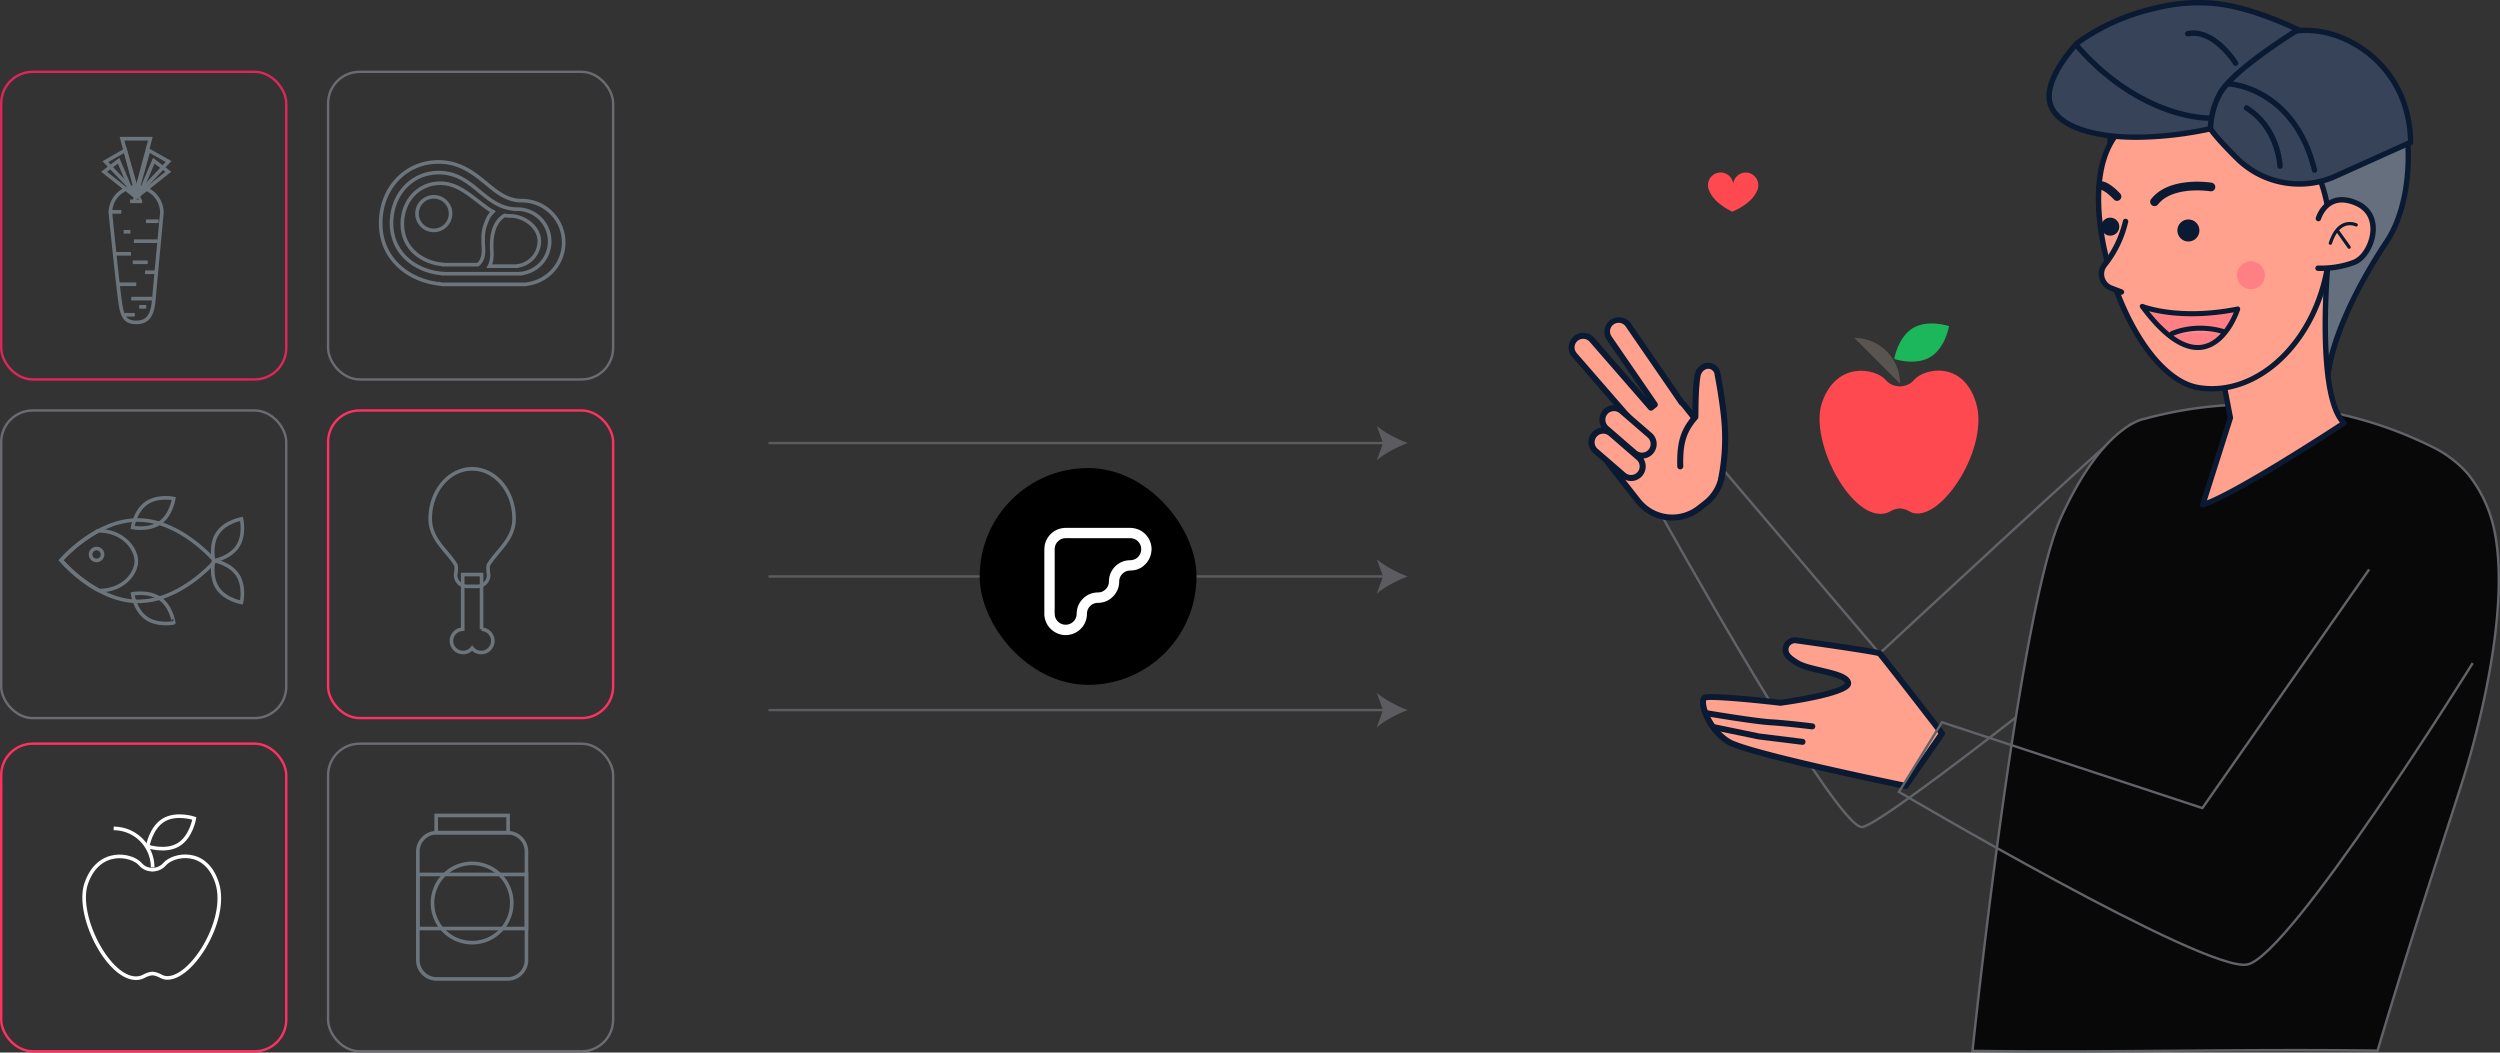 <svg xmlns="http://www.w3.org/2000/svg" viewBox="0 0 2075.66 873.86"><rect x="0" y="0" width="2075.66" height="873.86" fill="#333333" stroke="none"/><defs><style>.cls-1{fill:#ff4950;}.cls-10,.cls-13,.cls-14,.cls-16,.cls-17,.cls-18,.cls-2{fill:none;}.cls-2,.cls-5{stroke:#616368;}.cls-10,.cls-13,.cls-14,.cls-16,.cls-17,.cls-18,.cls-2,.cls-5{stroke-miterlimit:10;}.cls-14,.cls-16,.cls-17,.cls-18,.cls-2,.cls-5{stroke-width:2px;}.cls-3{fill:#ffa18d;}.cls-4{fill:#0a1a33;}.cls-5{fill:#080808;}.cls-6{fill:#656f7e;}.cls-7{fill:#ff8084;}.cls-8{fill:#ff8b8f;}.cls-9{fill:#364358;}.cls-10{stroke:#fff;}.cls-10,.cls-13{stroke-width:3px;}.cls-11{fill:#59544f;}.cls-12{fill:#1cb75a;}.cls-13{stroke:#6d757c;}.cls-14{stroke:#5c5b60;}.cls-15{fill:#5c5b60;}.cls-16{stroke:#dd265a;}.cls-17{stroke:#6b6b72;}.cls-18{stroke:#ff3162;}.cls-19{fill:#fff;}</style></defs><g id="Layer_2" data-name="Layer 2"><g id="Objects"><path class="cls-1" d="M1449.68,143.29A10.5,10.5,0,0,0,1439,152.7a10.49,10.49,0,1,0-20,5.33c4.16,11.19,19.51,17.82,19.51,17.82v-.25c1.23-.48,15.73-6.4,20.16-16.92a10.5,10.5,0,0,0-9.06-15.39Z"/><path class="cls-2" d="M1769.73,352.05c-3.28-.86-209.19,190.48-209.19,190.48L1428.31,387.08l-48.8,40.75s146,262.39,166.81,258.78S1779.6,511.94,1779.6,511.94,1828.31,367.36,1769.73,352.05Z"/><path class="cls-3" d="M1612.39,609s-50-64.87-51.85-66.43c-1.42-1.23-48.84-8-69.19-10.85a7.81,7.81,0,0,0-8.81,8.76c.61,4.75,6.78,8.26,9.8,10.1,10.45,6.38,40.54,7.81,42.1,16.47s-56.2,16.48-56.2,16.48-57.68-6.73-62.78-4.28,2.79,26.64,19.78,36.67,147,36.63,147,36.63Z"/><path class="cls-4" d="M1582.2,655a2.07,2.07,0,0,1-.5,0c-5.33-1.09-130.57-26.79-147.73-36.92-14.32-8.46-22.91-26.71-22.53-35.55.15-3.48,1.68-4.93,2.94-5.54,5.3-2.54,49.77,2.38,63.83,4,2.07-.29,14.14-2,26.38-4.54,23.8-4.92,27-8.52,27.36-9.13-1-3.45-12.94-6.29-20.91-8.17s-15.41-3.65-20-6.46l-.47-.28c-3.42-2.07-9.77-5.92-10.51-11.63a10.31,10.31,0,0,1,11.64-11.56c68.35,9.6,69.58,10.66,70.48,11.44,1.85,1.6,40.42,51.53,52.19,66.79a2.49,2.49,0,0,1,.08,3l-30.2,43.56A2.49,2.49,0,0,1,1582.2,655Zm-165.54-73.58c-.19.42-.46,1.83.12,4.66,1.79,8.81,9.31,21.48,19.74,27.64,15.43,9.12,129.56,32.9,144.56,36L1609.3,609c-19-24.67-46.72-60.37-50.21-64.4-3.89-1.12-29.67-5.09-68.09-10.49a5.31,5.31,0,0,0-6,6c.43,3.32,5.45,6.36,8.14,8l.48.29c3.92,2.39,11.36,4.15,18.55,5.85,12.61,3,23.5,5.56,24.71,12.31a4.73,4.73,0,0,1-1,3.72c-6.07,8.35-48.86,14.52-57.38,15.68a2.57,2.57,0,0,1-.62,0C1450.87,582.81,1420.84,580.29,1416.66,581.43Z"/><path class="cls-4" d="M1504.47,605.55l-.32,0c-.2,0-20.56-2.58-34.12-3.38-13.78-.81-52.39-7.35-54-7.63a2.5,2.5,0,1,1,.84-4.93c.4.07,40,6.77,53.48,7.57,13.73.81,34.25,3.38,34.46,3.41a2.5,2.5,0,0,1-.31,5Z"/><path class="cls-4" d="M1496.39,618.38h-.31l-35.95-4.46a.63.63,0,0,1-.19,0l-36.61-7.56a2.5,2.5,0,0,1,1-4.9l36.51,7.54,35.85,4.44a2.5,2.5,0,0,1-.31,5Z"/><path class="cls-5" d="M2020,371.3a93.49,93.49,0,0,1,29,22.14A110.7,110.7,0,0,1,2070.22,437c18.4,78.93-26.39,213.73-26.39,213.73-14.62,45.88-38.95,118.2-69.84,221.57-112.1-1.61-224.19,1.78-336.28.16,0,0,38-364.54,73.45-442.72s69.73-82.09,69.73-82.09A337.2,337.2,0,0,1,2020,371.3Z"/><path class="cls-2" d="M2053,550.54s-151.73,244-187.37,250.3-289-143.36-289-143.36l35.73-57.82,216.19,71.26L1967,472.77"/><path class="cls-3" d="M1422.4,366.91l-23.75-30.24a15.71,15.71,0,0,0-2.62-2.6c-.16-.29-.33-.58-.52-.86l-43.69-63.5a9.64,9.64,0,0,0-13.41-2.48h0a9.66,9.66,0,0,0-2.48,13.41l38,55.3-3.22,2.53-49-56.34a9.64,9.64,0,0,0-13.61-.95h0a9.64,9.64,0,0,0-1,13.6l48.36,55.62-16.62,13.06a15.87,15.87,0,0,0-2.67,22.21L1360,415.91a36.2,36.2,0,0,0,50.68,6.09l5.6-4.41A36.2,36.2,0,0,0,1422.4,366.91Z"/><path class="cls-4" d="M1388.45,432.19a38.54,38.54,0,0,1-30.39-14.74l-23.75-30.24a18.34,18.34,0,0,1,3.09-25.72L1352,350.06l-46.63-53.64a12.15,12.15,0,0,1,1.19-17.13,12.16,12.16,0,0,1,17.13,1.2l43.81,50.37-33.58-48.8a12.15,12.15,0,0,1,20-13.77l43.68,63.51c.15.2.28.41.41.62a18.23,18.23,0,0,1,2.64,2.71l23.76,30.24a38.71,38.71,0,0,1-6.51,54.19l-5.61,4.4A38.42,38.42,0,0,1,1388.45,432.19Zm-74-150.87a7.13,7.13,0,0,0-5.39,11.82l48.36,55.62a2.51,2.51,0,0,1-.34,3.61l-16.62,13.05a13.33,13.33,0,0,0-2.25,18.7L1362,414.36a33.63,33.63,0,0,0,47.17,5.67l5.61-4.4a33.7,33.7,0,0,0,5.67-47.17h0l-23.76-30.24a13,13,0,0,0-2.2-2.19,2.59,2.59,0,0,1-.64-.76c-.12-.22-.25-.43-.39-.64l-43.68-63.5a7.16,7.16,0,0,0-9.94-1.84,7.17,7.17,0,0,0-1.84,9.94l38,55.3a2.49,2.49,0,0,1-.51,3.38l-3.23,2.53a2.5,2.5,0,0,1-3.43-.33l-49-56.34A7.13,7.13,0,0,0,1314.48,281.32Z"/><path class="cls-3" d="M1429.07,397.25a169.72,169.72,0,0,0,3-42.29c-1.1-19.58-6.07-44.13-6.07-44.13h0a7.81,7.81,0,0,0-8.78-7.1c-4.17.59-7.47,4.23-8,8.9-1.58,9.91-1.55,24.43-1.72,33.56-9.86,11.47-13,21.17-12.52,41"/><path class="cls-4" d="M1429.07,399.75a2.59,2.59,0,0,1-.48,0,2.5,2.5,0,0,1-2-2.93,169.33,169.33,0,0,0,3-41.68c-1.09-19.17-6-43.53-6-43.77a2.89,2.89,0,0,1,0-.29,5.29,5.29,0,0,0-2-3.73,5.2,5.2,0,0,0-3.93-1.11c-3,.44-5.48,3.21-5.89,6.72a.41.41,0,0,1,0,.11c-1.33,8.32-1.5,20.28-1.62,29,0,1.49,0,2.9-.07,4.2a2.48,2.48,0,0,1-.6,1.58c-9.59,11.15-12.37,20.33-11.92,39.29a2.49,2.49,0,0,1-2.44,2.55,2.47,2.47,0,0,1-2.56-2.43c-.47-19.8,2.59-30.15,12.54-42,0-1,0-2.13,0-3.28.13-8.87.3-21,1.67-29.68.7-5.74,4.86-10.28,10.14-11a10.18,10.18,0,0,1,7.76,2.15,10.39,10.39,0,0,1,3.86,7.07c.4,2,5,25.57,6.09,44.34a173.48,173.48,0,0,1-3.07,42.92A2.49,2.49,0,0,1,1429.07,399.75Z"/><path class="cls-3" d="M1333.73,355.77,1357,375.92a9.63,9.63,0,0,0,13.6-1h0a9.65,9.65,0,0,0-1-13.6l-23.29-20.15a9.63,9.63,0,0,0-13.6,1h0A9.63,9.63,0,0,0,1333.73,355.77Z"/><path class="cls-3" d="M1324.62,374.36l23.29,20.15a9.64,9.64,0,0,0,13.6-1h0a9.63,9.63,0,0,0-1-13.6l-23.29-20.15a9.65,9.65,0,0,0-13.6,1h0A9.66,9.66,0,0,0,1324.62,374.36Z"/><path class="cls-4" d="M1371.27,359.45,1348,339.3a12.14,12.14,0,0,0-18.2,15.69,12.13,12.13,0,0,0-6.8,21.26l23.28,20.15a12.14,12.14,0,0,0,18.2-15.69,12.13,12.13,0,0,0,6.8-21.26Zm-11.65,32.44a7.16,7.16,0,0,1-10.08.73l-23.28-20.15a7.15,7.15,0,0,1,9.35-10.81l23.28,20.15a7.15,7.15,0,0,1,.73,10.08Zm9.11-18.58a7.14,7.14,0,0,1-10.08.72l-23.28-20.15a7.14,7.14,0,1,1,9.35-10.8L1368,363.23a7.15,7.15,0,0,1,.73,10.08Z"/><path class="cls-6" d="M1757.75,163.2c-2.57-5-30.74-120.41,64.3-136.1S1970,49,1986.5,72.3s19.77,91.17-4.77,128-53.59,93.47-49.3,128.41Z"/><path class="cls-4" d="M1932.43,331a2.29,2.29,0,0,1-1.55-.62L1756.2,164.83a2.2,2.2,0,0,1-.45-.6c-1.8-3.51-15.35-57,4.9-97.18,11.7-23.23,32.23-37.42,61-42.17,42.41-7,80.37-4.28,112.83,8.07,33.22,12.65,48.71,30.82,53.82,38,8.49,12,13.63,35.08,13.44,60.27-.22,27.67-6.84,53.3-18.17,70.31-40.21,60.39-51.49,106.09-48.94,126.88a2.23,2.23,0,0,1-1.22,2.28A2.16,2.16,0,0,1,1932.43,331Zm-172.8-169.1,170.15,161.23c-.83-34.61,24.77-86,50.08-124,10.85-16.3,17.2-41,17.41-67.85.19-24.3-4.64-46.39-12.61-57.63-16.73-23.64-69.74-59.55-162.24-44.28-27,4.45-46.27,17.56-57.35,39C1745.9,105.35,1757.53,156.4,1759.63,161.88Z"/><path class="cls-3" d="M1851.8,346.88l-10.32-53.08,91-72c.42-2.46-9.79,107.14,13.77,129.41,0,0-91,59.87-117.41,67.89Z"/><path class="cls-4" d="M1828.81,421.35a2.25,2.25,0,0,1-2.14-2.93l22.81-71.68-10.21-52.51a2.25,2.25,0,0,1,.81-2.19l90.82-71.88a2.21,2.21,0,0,1,1.83-.63c1.59.19,1.93,1.18,1.94,2.65h0v0c0,.51,0,1.07-.09,1.68-4.68,66.48.24,113.46,13.18,125.7a2.24,2.24,0,0,1-.31,3.51c-3.72,2.45-91.53,60.14-118,68.16A2.05,2.05,0,0,1,1828.81,421.35ZM1844,294.72l10,51.73a2.32,2.32,0,0,1-.06,1.11l-21.61,67.91c27.35-10.82,97.08-56,110.43-64.69-8.29-10.09-13-32-14.16-65.34-.58-17.48-.15-37.23,1.28-58.73Z"/><path class="cls-3" d="M1744,143.74c-10.85,63.5,32.27,169.7,80.86,178s96.77-36.45,107.62-99.95-19.75-121.7-68.34-130S1754.82,80.25,1744,143.74Z"/><path class="cls-4" d="M1836.45,325a70.62,70.62,0,0,1-12-1c-23-3.93-47.1-30-64.4-69.62-16.51-37.85-23.52-80.38-18.3-111,5-29.13,21-47.53,47.56-54.69,24-6.47,52.81-2.91,75.18.91,49.74,8.5,81.22,68,70.18,132.6C1924.52,281.59,1881.9,325,1836.45,325ZM1744,143.74l2.22.38c-5.09,29.79,1.8,71.33,18,108.42,16.7,38.27,39.51,63.31,61,67a67.15,67.15,0,0,0,11.27,1c43.29,0,84-41.83,93.76-99.06,10.62-62.17-19.22-119.32-66.5-127.4-21.93-3.75-50.07-7.25-73.26-1-25.08,6.75-39.57,23.47-44.29,51.1Z"/><path class="cls-3" d="M1764.75,183.78a91.09,91.09,0,0,1-17.33,36,12.46,12.46,0,0,0,5.34,19.38l8.55,3.28"/><path class="cls-4" d="M1761.31,244.73a2.32,2.32,0,0,1-.81-.15L1752,241.3a14.66,14.66,0,0,1-9-10,14.44,14.44,0,0,1,2.7-12.92,89.67,89.67,0,0,0,16.87-35,2.25,2.25,0,0,1,4.42.83,92.43,92.43,0,0,1-17.78,37,10,10,0,0,0-1.86,8.93,10.21,10.21,0,0,0,6.25,6.94l8.55,3.28a2.25,2.25,0,0,1-.81,4.35Z"/><path class="cls-7" d="M1778.67,254.38s29.51,12.06,79.22,2.17C1857.89,256.55,1834.55,329.88,1778.67,254.38Z"/><path class="cls-8" d="M1803.1,277.07s19.09-9.33,44.23-1.45"/><path class="cls-4" d="M1859.43,255.17a2,2,0,0,0-2-.65c-48.42,9.63-77.74-1.94-78-2.06a2.07,2.07,0,0,0-2.45,3.15c17.2,23.23,33.22,35,47.71,35a27,27,0,0,0,4.31-.35c21.21-3.52,30.46-31.85,30.84-33.05A2.07,2.07,0,0,0,1859.43,255.17Zm-31.1,31c-7.33,1.21-15.28-1.29-23.77-7.45,3.11-1.33,19-7.33,39.38-1.89C1839.84,281.33,1834.65,285.1,1828.33,286.14Zm18.48-12.83c-25.06-7.41-43.83,1.51-44.62,1.9a2,2,0,0,0-.93.92,117.7,117.7,0,0,1-16.94-17.78c10.93,2.94,35.35,7.28,70.32.93A67.43,67.43,0,0,1,1846.81,273.31Z"/><path class="cls-4" d="M1788.82,171.13a3.6,3.6,0,0,1-2.83-5.82c15-19.12,48.83-13.85,50.26-13.62a3.6,3.6,0,1,1-1.15,7.11h0c-.31-.05-31.07-4.81-43.45,11A3.59,3.59,0,0,1,1788.82,171.13Z"/><circle class="cls-4" cx="1816.94" cy="191.36" r="9.16"/><path class="cls-4" d="M1759.55,188.07a7.48,7.48,0,1,1-7.6-7.37A7.48,7.48,0,0,1,1759.55,188.07Z"/><circle class="cls-7" cx="1868.94" cy="228.63" r="11.61" transform="translate(166 1031.87) rotate(-32.23)"/><path class="cls-9" d="M1872,42c37.53-39.81,128.43-6.75,129.44,76.23l-62.56,28.16a73,73,0,0,1-81.42-14.7c-9.43-9.37-18.08-18.6-22.24-24.74C1823.47,89.56,1872,42,1872,42Z"/><path class="cls-4" d="M1909.05,155a75.46,75.46,0,0,1-53.16-21.74c-11.2-11.12-18.78-19.56-22.51-25.07-5.48-8.07-.76-22.07,14-41.6a272.76,272.76,0,0,1,23-26.18c16.92-17.92,45.82-22.49,73.63-11.64,28.46,11.09,59.07,40.41,59.67,89.41a2.24,2.24,0,0,1-1.32,2.08l-62.57,28.16A74.9,74.9,0,0,1,1909.05,155Zm5.08-127.56c-16,0-30.52,5.52-40.48,16.08l-.06.07A267.51,267.51,0,0,0,1851,69.32c-13.1,17.3-18,30.19-13.88,36.32,3.58,5.27,11,13.48,22,24.4A71.15,71.15,0,0,0,1938,144.29l61.22-27.55c-1.16-45.89-30-73.36-56.78-83.81A78.08,78.08,0,0,0,1914.13,27.41ZM1872,42h0Z"/><path class="cls-9" d="M1835.24,106.9c-71.44,15.22-124.16,4.52-132.72-19.73-1.25-3.52-6.19-20.43,22.12-51.5a177,177,0,0,1,55.5-26.47c13.18-3.64,37.76-10.16,67.5-5.09,29.17,5,60.34,20.57,60.34,20.57s-13.55,8.25-28.48,19.08c-29.34,21.28-35,31.25-36.69,34.49A66.17,66.17,0,0,0,1835.24,106.9Z"/><path class="cls-4" d="M1773.83,116.13c-38.86,0-67-10-73.44-28.21C1693.73,69.07,1714,44,1723,34.16a2.17,2.17,0,0,1,.36-.32A178.48,178.48,0,0,1,1779.54,7c12.22-3.37,37.63-10.4,68.48-5.14,29.16,5,60.65,20.62,61,20.77a2.25,2.25,0,0,1,.16,3.94c-.13.08-13.65,8.34-28.33,19-19.48,14.13-31.6,25.48-36,33.73a63.53,63.53,0,0,0-7.3,27.68,2.25,2.25,0,0,1-1.78,2.11A300.64,300.64,0,0,1,1773.83,116.13Zm-47.68-78.76c-6.78,7.46-27.48,32.16-21.51,49.05,4,11.27,18.55,19.51,41,23.2,23.65,3.88,54.64,2.26,87.42-4.56a67.66,67.66,0,0,1,7.75-27.88c1.77-3.3,7.15-13.34,37.35-35.25,10.34-7.49,20.11-13.82,25.12-17-9-4.19-33.31-14.75-56-18.62-29.85-5.08-54.62,1.76-66.52,5A173.83,173.83,0,0,0,1726.15,37.37Zm109.09,69.53h0Z"/><path class="cls-4" d="M1833,100.28c-1.6,0-15.4-.22-35.39-7.47-19.12-6.93-47.74-21.92-75.48-54a2.25,2.25,0,0,1,3.4-2.94c27,31.21,54.82,45.82,73.39,52.59,20.12,7.33,34,7.27,34.17,7.28h0a2.25,2.25,0,0,1,0,4.5Z"/><path class="cls-4" d="M1921.69,143.49a2.25,2.25,0,0,1-2.18-1.71c-16.24-66.38-68.06-69.86-68.58-69.88a2.25,2.25,0,0,1,.24-4.5c.57,0,14.19.85,30,10.33,14.56,8.7,33.79,26.7,42.66,63a2.25,2.25,0,0,1-1.65,2.72A2.48,2.48,0,0,1,1921.69,143.49Z"/><path class="cls-4" d="M1893,140.14a2.26,2.26,0,0,1-2.25-2.17h0c0-.3-1.48-30.71-26.72-46.39a2.25,2.25,0,0,1,2.38-3.82c27.31,17,28.79,48.7,28.84,50.05a2.26,2.26,0,0,1-2.17,2.33Z"/><path class="cls-4" d="M1856.21,54.73a2.24,2.24,0,0,1-1.91-1.07c-.18-.28-17.32-27.53-37.4-23.5a2.25,2.25,0,1,1-.89-4.41c9.7-1.95,20.09,1.92,30.07,11.17a76.76,76.76,0,0,1,12,14.37,2.26,2.26,0,0,1-1.91,3.44Z"/><path class="cls-3" d="M1924.87,181.37s6.64-23.09,31.13-12.85,13.1,43.49-1.35,49.23c-14.8,5.88-30.11,4.95-30.11,4.95"/><path class="cls-4" d="M1927.1,225c-1.58,0-2.55-.05-2.7-.06a2.25,2.25,0,0,1,.27-4.49c.15,0,15,.82,29.15-4.79,7.62-3,14.14-14.65,14.23-25.37.06-6.5-2.14-15.19-12.92-19.69-7-2.94-13.1-3.23-18-.86-7.51,3.6-10,12.16-10.07,12.25a2.25,2.25,0,1,1-4.32-1.24c.12-.43,3.14-10.6,12.44-15.07,6.15-3,13.45-2.69,21.72.76,10.21,4.27,15.78,12.76,15.68,23.89-.11,12.57-7.77,25.81-17.06,29.51A80.21,80.21,0,0,1,1927.1,225Z"/><path class="cls-4" d="M1934.82,203.26a1.52,1.52,0,0,1-.42-.06,1.36,1.36,0,0,1-.87-1.7c2.73-8.48,6.79-13.91,12.08-16.13a14.35,14.35,0,0,1,11.25.15,1.35,1.35,0,0,1-1.21,2.42h0a11.75,11.75,0,0,0-9-.06c-4.5,1.91-8,6.77-10.51,14.44A1.33,1.33,0,0,1,1934.82,203.26Z"/><path class="cls-4" d="M1950.4,206.59a1.32,1.32,0,0,1-1.1-.57l-9.22-13a1.35,1.35,0,1,1,2.2-1.56l9.22,13a1.36,1.36,0,0,1-.32,1.89A1.4,1.4,0,0,1,1950.4,206.59Z"/><path class="cls-4" d="M1757.75,166.8a3.56,3.56,0,0,1-2.64-1.16c-3.47-3.75-8.74-7.94-10.75-7.94a3.6,3.6,0,0,1,0-7.2h0c6.1,0,13.79,7.86,16,10.26a3.6,3.6,0,0,1-2.65,6Z"/><path class="cls-10" d="M180.29,733.26c-9.38-29.63-36.55-23.9-43.57-15.82-3.51,4-7.3,4.4-10.14,4.72-2.85-.32-6.64-.69-10.14-4.72-7-8.08-34.46-13.51-44.77,15.82-9.72,27.66,21.62,86,45.76,78.21,2.11-.68,4.35-2.8,9.15-3.2,4.78.4,7,2.58,9.14,3.2C156.27,817.44,190.3,764.9,180.29,733.26Z"/><path class="cls-10" d="M126.73,720.18a32.35,32.35,0,0,0-32.36-32.37"/><path class="cls-10" d="M161.35,679.5s-2.54,15.44-13.23,21.86-25.51,1.37-25.51,1.37,2.54-15.44,13.23-21.85S161.35,679.5,161.35,679.5Z"/><path class="cls-1" d="M1640.49,333.93c-11-34.83-43-28.09-51.2-18.59-4.12,4.74-8.58,5.16-11.91,5.54-3.35-.38-7.8-.8-11.92-5.54-8.25-9.5-40.49-15.88-52.61,18.59-11.42,32.5,25.4,101,53.78,91.9,2.48-.79,5.11-3.29,10.75-3.76,5.62.47,8.23,3,10.74,3.76C1612.27,432.85,1652.26,371.11,1640.49,333.93Z"/><path class="cls-11" d="M1577.55,318.55a38,38,0,0,0-38-38"/><path class="cls-12" d="M1618.23,270.76s-3,18.13-15.54,25.68-30,1.61-30,1.61,3-18.15,15.55-25.68S1618.23,270.76,1618.23,270.76Z"/><path class="cls-13" d="M144.28,413.88s-1.94,13.53-11.38,20.17-22.84,3.9-22.84,3.9,1.94-13.52,11.38-20.17S144.28,413.88,144.28,413.88Z"/><path class="cls-13" d="M110.06,493.06s1.94,13.53,11.38,20.17,22.84,3.9,22.84,3.9S142.34,503.62,132.9,497,110.06,493.06,110.06,493.06Z"/><path class="cls-13" d="M177.36,465.37s-3.11,13.31,3.29,22.93,19.85,11.92,19.85,11.92,3.11-13.3-3.28-22.92S177.36,465.37,177.36,465.37Z"/><path class="cls-13" d="M200.5,430.8s3.11,13.3-3.28,22.93-19.86,11.92-19.86,11.92-3.11-13.3,3.28-22.93S200.5,430.8,200.5,430.8Z"/><path class="cls-13" d="M178.51,465.9s-28.82,33.61-64.12,33.4-63.7-34.18-63.7-34.18,28.82-33.61,64.11-33.39S178.51,465.9,178.51,465.9Z"/><path class="cls-13" d="M50.69,465.12a119.32,119.32,0,0,0,31.48,25.2c20.68,0,31-14.55,31-24.42,0-10.08-10.63-25.2-31.48-25.2A119.34,119.34,0,0,0,50.69,465.12Z"/><path class="cls-13" d="M85.13,460.36a4.95,4.95,0,1,1-4.94-4.95A4.94,4.94,0,0,1,85.13,460.36Z"/><path class="cls-13" d="M437.09,797.13a15.63,15.63,0,0,1-15.63,15.63H362.54a15.62,15.62,0,0,1-15.62-15.63V707a15.62,15.62,0,0,1,15.62-15.63h58.92A15.63,15.63,0,0,1,437.09,707Z"/><rect class="cls-13" x="362.16" y="677.04" width="59.69" height="14.28"/><rect class="cls-13" x="346.92" y="726.02" width="90.17" height="44.9"/><path class="cls-13" d="M424.91,749.74A32.91,32.91,0,1,1,392,716.83,32.91,32.91,0,0,1,424.91,749.74Z"/><path class="cls-13" d="M433.18,166.58c-12.05,0-20.08-6.6-29.39-14.25C393.6,144,382,134.45,364.07,134.45c-27.37,0-48,21.85-48,50.82,0,31.71,25.57,48.31,49.83,50.58a6.69,6.69,0,0,0,1.8.25h68.51a6.52,6.52,0,0,0,2.22-.39,34.76,34.76,0,0,0-5.25-69.13Z"/><path class="cls-13" d="M456.37,200.43a26.78,26.78,0,0,0-26.79-26.78c-27.46,0-36-30.33-65.21-30.33-23.17,0-39.29,18.79-39.29,42,0,25.85,21,40.27,42.72,41.83v.13h64.65v-.15A26.81,26.81,0,0,0,456.37,200.43Z"/><path class="cls-13" d="M396.73,219.73c4.06-2.92,5-8.66,4.65-13.93-.46-6.64-.68-13.33,1.79-19.66,2.09-5.35,2.52-6.94,6.08-10.41-12.55-6.82-25.82-23.63-43.59-23.63C347,152.1,334,167.24,334,185.91c0,20.83,16.9,32.45,34.42,33.72v.1Z"/><path class="cls-13" d="M423.75,179.28a26.91,26.91,0,0,1-4.85-.44c-9.29,5.78-11.19,17.41-10.58,28.71.26,4.59.17,9.43-2,13.44h22.83v-.11a20.85,20.85,0,0,0,18.62-20.74C447.73,188.62,435.26,179.28,423.75,179.28Z"/><path class="cls-13" d="M374.09,177.34a13.93,13.93,0,1,1-13.93-13.93A13.93,13.93,0,0,1,374.09,177.34Z"/><path class="cls-13" d="M399.82,522.44V477H384.18v45.43A9.66,9.66,0,1,0,392,538.16a9.66,9.66,0,1,0,7.81-15.72Z"/><path class="cls-13" d="M426.81,430.66c0-22.87-15.58-41.4-34.8-41.4s-34.82,18.53-34.82,41.4c0,17.07,13.82,26.18,21.1,38.06,1.14,1.85,0,8.71,0,8.71a9.41,9.41,0,0,0,9.41,9.41h8.6a9.41,9.41,0,0,0,9.41-9.41s-1.14-6.86,0-8.71C413,456.84,426.81,447.73,426.81,430.66Z"/><polygon class="cls-13" points="113.06 115.16 124.82 115.16 118.94 137.13 113.06 159.09 107.19 137.13 101.31 115.16 113.06 115.16"/><polygon class="cls-13" points="131.67 129.42 139.97 134.09 126.34 148.57 112.74 163.04 118.06 143.89 123.37 124.75 131.67 129.42"/><polygon class="cls-13" points="95.76 129.48 104.03 124.75 109.48 143.87 114.92 162.98 101.22 148.6 87.5 134.21 95.76 129.48"/><polygon class="cls-13" points="133.69 138.03 139.72 142.62 127.69 152.18 115.65 161.74 121.65 147.59 127.66 133.44 133.69 138.03"/><polygon class="cls-13" points="92.44 138.03 86.41 142.62 98.44 152.18 110.47 161.74 104.47 147.59 98.47 133.44 92.44 138.03"/><path class="cls-13" d="M127.76,248.31c-1,11.78-3.77,19.35-14.72,19.35h0c-9.86,0-11.8-5.93-13.38-17.64-2.68-19.84-8-73.38-8-73.38A21.42,21.42,0,0,1,113,155.23h0a21.42,21.42,0,0,1,21.42,21.41S129.74,225.8,127.76,248.31Z"/><line class="cls-13" x1="92.44" y1="175.91" x2="100.72" y2="175.91"/><line class="cls-13" x1="121.16" y1="183.7" x2="131.63" y2="183.7"/><line class="cls-13" x1="102.67" y1="192.46" x2="108.27" y2="192.46"/><line class="cls-13" x1="111.19" y1="200.25" x2="130.9" y2="200.25"/><line class="cls-13" x1="95.61" y1="210.71" x2="108.75" y2="210.71"/><line class="cls-13" x1="110.21" y1="217.77" x2="122.62" y2="217.77"/><line class="cls-13" x1="120.43" y1="226.04" x2="129.19" y2="226.04"/><line class="cls-13" x1="97.8" y1="236.02" x2="113.13" y2="236.02"/><line class="cls-13" x1="108.99" y1="247.94" x2="126.27" y2="247.94"/><line class="cls-13" x1="103.16" y1="261.33" x2="111.92" y2="261.33"/><line class="cls-13" x1="121.41" y1="254.76" x2="115.56" y2="254.76"/><line class="cls-13" x1="108.02" y1="167.15" x2="118" y2="167.15"/><line class="cls-14" x1="638.06" y1="367.85" x2="1150.66" y2="367.85"/><path class="cls-15" d="M1168.76,367.85c-8.52,3.16-19.09,8.55-25.64,14.27l5.16-14.27-5.16-14.27C1149.67,359.3,1160.24,364.69,1168.76,367.85Z"/><line class="cls-14" x1="638.06" y1="478.61" x2="1150.66" y2="478.61"/><path class="cls-15" d="M1168.76,478.61c-8.52,3.16-19.09,8.56-25.64,14.27l5.16-14.27-5.16-14.26C1149.67,470.06,1160.24,475.45,1168.76,478.61Z"/><line class="cls-14" x1="638.06" y1="589.56" x2="1150.66" y2="589.56"/><path class="cls-15" d="M1168.76,589.56c-8.52,3.16-19.09,8.55-25.64,14.26l5.16-14.26-5.16-14.27C1149.67,581,1160.24,586.4,1168.76,589.56Z"/><rect class="cls-16" x="1" y="59.63" width="236.66" height="255.41" rx="26.19"/><rect class="cls-17" x="272.4" y="59.63" width="236.66" height="255.41" rx="26.19"/><rect class="cls-17" x="1" y="340.8" width="236.66" height="255.41" rx="26.19"/><rect class="cls-18" x="272.4" y="340.8" width="236.66" height="255.41" rx="26.19"/><rect class="cls-18" x="1" y="617.45" width="236.66" height="255.41" rx="26.19"/><rect class="cls-17" x="272.4" y="617.45" width="236.66" height="255.41" rx="26.19"/><rect x="813.41" y="388.61" width="180" height="180" rx="90"/><path class="cls-19" d="M947.5,456a14.54,14.54,0,0,1-.13,1.86l.15-1.14a13.52,13.52,0,0,1-.9,3.31l.43-1a14.56,14.56,0,0,1-1.78,3.05l.67-.87a14.18,14.18,0,0,1-2.36,2.35l.87-.67a14,14,0,0,1-3.05,1.79l1-.44a14.22,14.22,0,0,1-3.32.91l1.15-.15c-.82.1-1.62.1-2.44.14a21,21,0,0,0-3.52.46,16.7,16.7,0,0,0-5.52,2.37A18,18,0,0,0,921.35,478a19.17,19.17,0,0,0-.62,3.76c-.07,1,0,1.94-.17,2.9l.16-1.14a14,14,0,0,1-.91,3.31l.43-1a13.84,13.84,0,0,1-1.78,3l.67-.87a13.87,13.87,0,0,1-2.36,2.36l.87-.67a14.35,14.35,0,0,1-3,1.79l1-.44a14.14,14.14,0,0,1-3.31.91l1.14-.15c-.81.1-1.62.1-2.43.14a20.93,20.93,0,0,0-3.53.46,16.89,16.89,0,0,0-5.52,2.36,18.1,18.1,0,0,0-7.43,10.07,19.94,19.94,0,0,0-.62,3.76c-.07,1,0,1.93-.17,2.9l.16-1.14a14.14,14.14,0,0,1-.91,3.31l.43-1a13.91,13.91,0,0,1-1.78,3l.67-.87a13.87,13.87,0,0,1-2.36,2.36l.87-.67a13.91,13.91,0,0,1-3.05,1.78l1-.43a14.14,14.14,0,0,1-3.31.91l1.14-.15a14.55,14.55,0,0,1-3.73,0l1.14.15a14.14,14.14,0,0,1-3.31-.91l1,.43a13.91,13.91,0,0,1-3-1.78l.87.67a13.87,13.87,0,0,1-2.36-2.36l.67.87a13.91,13.91,0,0,1-1.78-3l.43,1a14.14,14.14,0,0,1-.91-3.31l.16,1.14a51.49,51.49,0,0,1-.13-6.69V462.08c0-2,0-4.06,0-6.09a13.2,13.2,0,0,1,.13-1.88l-.16,1.15a14.22,14.22,0,0,1,.91-3.32l-.43,1a13.91,13.91,0,0,1,1.78-3.05l-.67.87a14.24,14.24,0,0,1,2.36-2.36l-.87.67a14.31,14.31,0,0,1,3-1.78l-1,.43a13.65,13.65,0,0,1,3.31-.9l-1.14.15a51.49,51.49,0,0,1,6.69-.13h48.78a14.85,14.85,0,0,1,1.88.13l-1.15-.15a13.72,13.72,0,0,1,3.32.9l-1-.43a14.31,14.31,0,0,1,3.05,1.78l-.87-.67a14.63,14.63,0,0,1,2.36,2.36l-.67-.87a14.31,14.31,0,0,1,1.78,3.05l-.43-1a13.72,13.72,0,0,1,.9,3.32l-.15-1.15a14.56,14.56,0,0,1,.13,1.87,4.3,4.3,0,1,0,8.59,0,17.91,17.91,0,0,0-9-15.42,19.16,19.16,0,0,0-9.52-2.28H886.13a20.54,20.54,0,0,0-7,.93,17.84,17.84,0,0,0-11.68,13.22,30,30,0,0,0-.37,5.51v51.21A17.81,17.81,0,0,0,870.48,520a18.53,18.53,0,0,0,8,6.12,17.18,17.18,0,0,0,8.75,1,17.89,17.89,0,0,0,8.83-3.87,17.59,17.59,0,0,0,5.28-7.39,17.87,17.87,0,0,0,1-4.46c.15-1.21.08-2.43.24-3.64l-.15,1.14a14.14,14.14,0,0,1,.91-3.31l-.44,1a14.35,14.35,0,0,1,1.79-3l-.67.87a13.87,13.87,0,0,1,2.36-2.36l-.87.67a13.84,13.84,0,0,1,3-1.78l-1,.43a14.14,14.14,0,0,1,3.31-.91l-1.14.16c.81-.11,1.61-.11,2.43-.14a19.86,19.86,0,0,0,3.52-.47,16.59,16.59,0,0,0,5.52-2.36,18.08,18.08,0,0,0,7.44-10.07,19.15,19.15,0,0,0,.61-3.76c.08-1,0-1.93.17-2.9l-.15,1.14a14.14,14.14,0,0,1,.91-3.31l-.44,1a14,14,0,0,1,1.79-3l-.67.87a14.18,14.18,0,0,1,2.35-2.36l-.87.67a14.14,14.14,0,0,1,3-1.78l-1,.43a14,14,0,0,1,3.31-.91l-1.14.16c1.9-.25,3.78-.17,5.68-.55a17,17,0,0,0,5.19-2,18.15,18.15,0,0,0,7.57-9.09,16.79,16.79,0,0,0,1.12-6.15,4.3,4.3,0,1,0-8.59,0Z"/></g></g></svg>